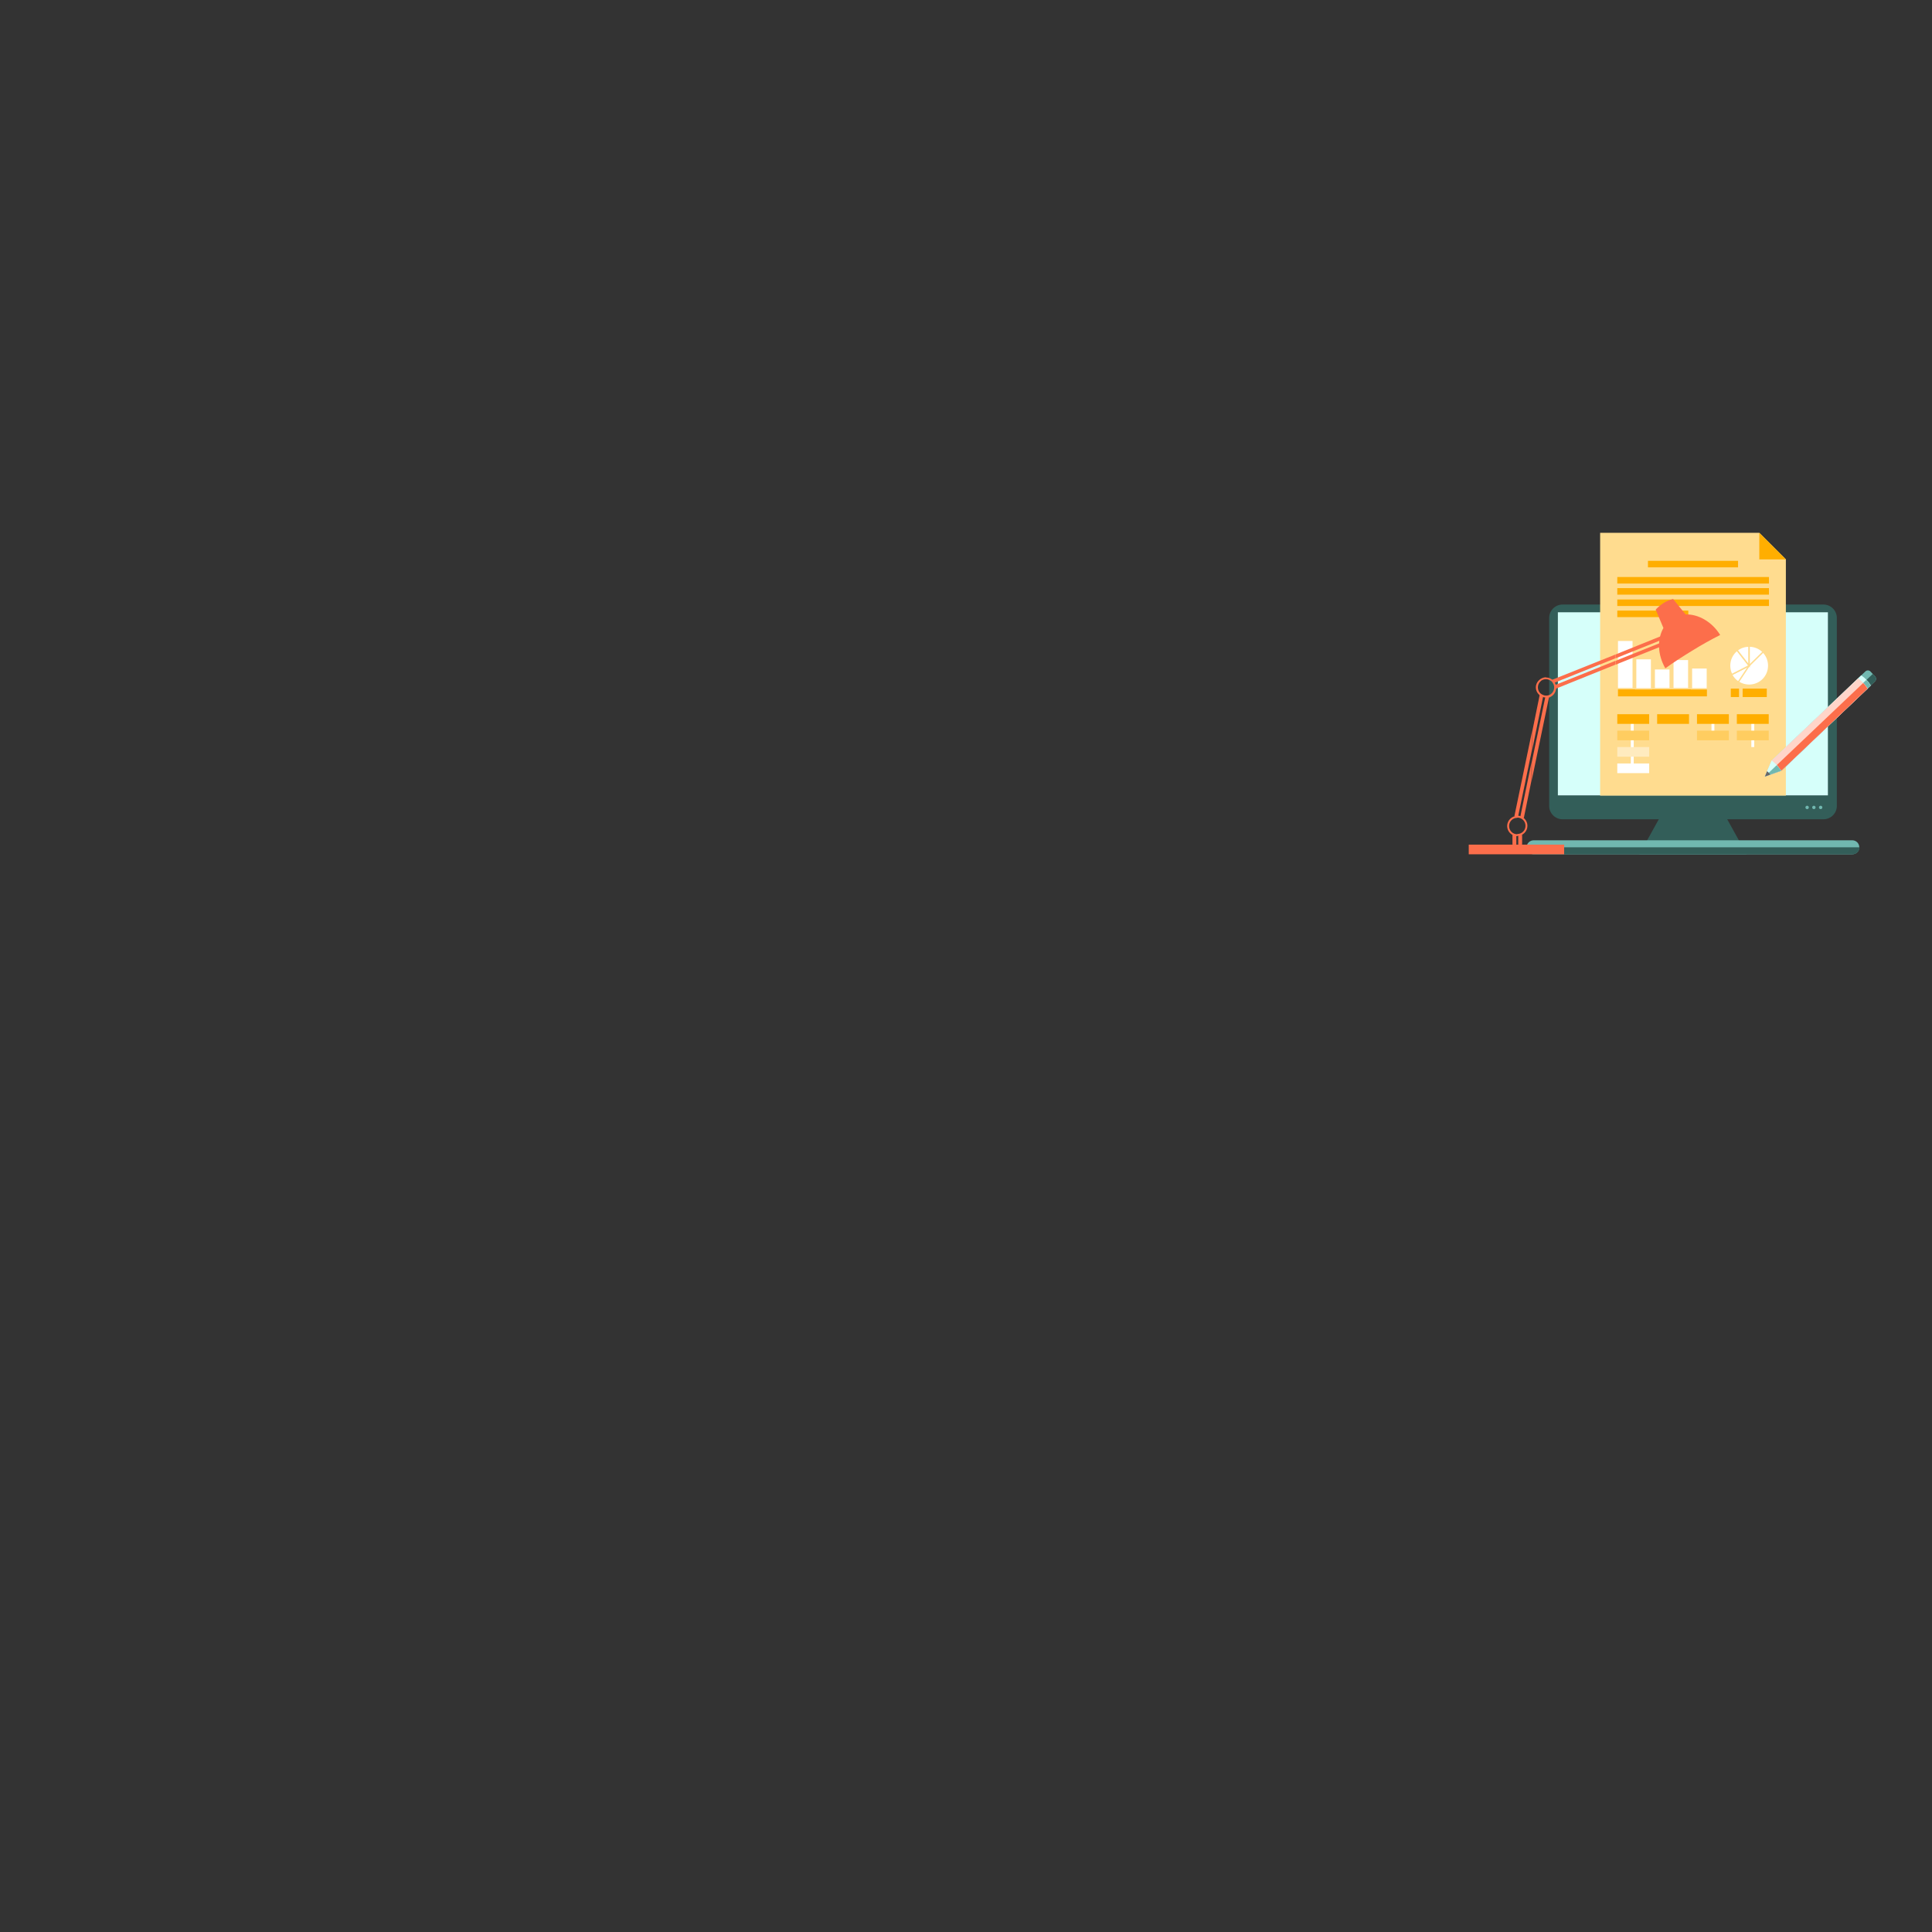 <?xml version="1.0" encoding="utf-8"?>
<!-- Generator: Adobe Illustrator 22.1.0, SVG Export Plug-In . SVG Version: 6.00 Build 0)  -->
<svg version="1.1" id="Objects" xmlns="http://www.w3.org/2000/svg" xmlns:xlink="http://www.w3.org/1999/xlink" x="0px" y="0px"
	 viewBox="0 0 799.9 799.9" style="enable-background:new 0 0 799.9 799.9;" xml:space="preserve">
<rect x="0" y="0" width="799.9" height="799.9" fill="#333333" stroke="none"/>
<style type="text/css">
	.st0{fill-rule:evenodd;clip-rule:evenodd;fill:#335E59;}
	.st1{fill-rule:evenodd;clip-rule:evenodd;fill:#71B8B0;}
	.st2{fill-rule:evenodd;clip-rule:evenodd;fill:#D6FFFA;}
	.st3{fill-rule:evenodd;clip-rule:evenodd;fill:#FFDC8F;}
	.st4{fill-rule:evenodd;clip-rule:evenodd;fill:none;stroke:#FFFFFF;stroke-width:1.2;stroke-miterlimit:22.926;}
	.st5{fill-rule:evenodd;clip-rule:evenodd;fill:#FFFFFF;stroke:#FFDC8F;stroke-width:0.567;stroke-miterlimit:22.926;}
	.st6{fill-rule:evenodd;clip-rule:evenodd;fill:#FFAE00;stroke:#FFDC8F;stroke-width:0.567;stroke-miterlimit:22.926;}
	.st7{fill-rule:evenodd;clip-rule:evenodd;fill:#FFAE00;}
	.st8{fill-rule:evenodd;clip-rule:evenodd;fill:#FFCD60;}
	.st9{fill-rule:evenodd;clip-rule:evenodd;fill:#FFEBBF;}
	.st10{fill-rule:evenodd;clip-rule:evenodd;fill:#FFFFFF;}
	.st11{fill-rule:evenodd;clip-rule:evenodd;fill:#FFD5C9;}
	.st12{fill-rule:evenodd;clip-rule:evenodd;fill:#FC6E4B;}
	.st13{fill-rule:evenodd;clip-rule:evenodd;fill:#666666;}
</style>
<g>
	<g>
		<polygon class="st0" points="689.5,334.3 712.4,334.3 723.2,353.8 678.7,353.8 		"/>
		<path class="st0" d="M646.9,250.3H755c3,0,5.5,2.5,5.5,5.5v77.9c0,3-2.5,5.5-5.5,5.5H646.9c-3,0-5.5-2.5-5.5-5.5v-77.9
			C641.4,252.8,643.9,250.3,646.9,250.3z"/>
		<g>
			<path class="st1" d="M753.8,333.6c0.4,0,0.7,0.3,0.7,0.7c0,0.4-0.3,0.7-0.7,0.7s-0.7-0.3-0.7-0.7
				C753.1,333.9,753.4,333.6,753.8,333.6z"/>
			<path class="st1" d="M751,333.6c0.4,0,0.7,0.3,0.7,0.7c0,0.4-0.3,0.7-0.7,0.7c-0.4,0-0.7-0.3-0.7-0.7
				C750.3,333.9,750.6,333.6,751,333.6z"/>
			<path class="st1" d="M748.2,333.6c0.4,0,0.7,0.3,0.7,0.7c0,0.4-0.3,0.7-0.7,0.7s-0.7-0.3-0.7-0.7
				C747.5,333.9,747.8,333.6,748.2,333.6z"/>
		</g>
		<path class="st1" d="M635,347.9h131.9c1.6,0,2.9,1.3,2.9,2.9l0,0c0,1.6-1.3,2.9-2.9,2.9H635c-1.6,0-2.9-1.3-2.9-2.9l0,0
			C632,349.2,633.4,347.9,635,347.9z"/>
		<path class="st0" d="M769.9,350.8c0,1.6-1.3,2.9-2.9,2.9H635c-1.6,0-2.9-1.3-2.9-2.9H769.9z"/>
		<rect x="645" y="253.5" class="st2" width="111.8" height="75.8"/>
	</g>
	<g>
		<polygon class="st3" points="662.5,220.6 728.4,220.6 739.4,231.6 739.4,220.6 739.4,329.4 662.5,329.4 		"/>
		<path class="st4" d="M725.7,297.7v13.6 M709.2,297.7v6.8 M675.8,297.7v21.3"/>
		<g>
			<path class="st5" d="M724.2,267.5c4.5,0,8.1,3.6,8.1,8.1s-3.6,8.1-8.1,8.1c-4.5,0-8.1-3.6-8.1-8.1S719.7,267.5,724.2,267.5z"/>
			<path class="st5" d="M719.7,282.4c-1.2-0.8-2.1-1.8-2.8-3.1l7.3-3.7L719.7,282.4z"/>
			<path class="st5" d="M717,279.3c-0.6-1.1-0.9-2.4-0.9-3.7c0-2.6,1.2-4.9,3.1-6.4l5,6.4L717,279.3z"/>
			<path class="st5" d="M719.2,269.2c1.4-1.1,3.1-1.7,5-1.7v8.1L719.2,269.2z"/>
			<path class="st5" d="M724.2,267.5v8.1l5.8-5.7C728.5,268.4,726.5,267.5,724.2,267.5z"/>
		</g>
		<g>
			<rect x="669.6" y="285.1" class="st6" width="37.4" height="3.5"/>
			<rect x="669.6" y="265.1" class="st5" width="6.6" height="20"/>
			<rect x="677.2" y="272.7" class="st5" width="6.6" height="12.5"/>
			<rect x="684.9" y="276.9" class="st5" width="6.6" height="8.2"/>
			<rect x="692.6" y="273" class="st5" width="6.6" height="12.1"/>
			<rect x="700.3" y="276.5" class="st5" width="6.6" height="8.7"/>
		</g>
		<rect x="716.6" y="285.1" class="st7" width="3.4" height="3.5"/>
		<rect x="721.5" y="285.1" class="st7" width="10" height="3.5"/>
		<g>
			<rect x="682.3" y="232.2" class="st7" width="37.3" height="2.7"/>
			<rect x="669.6" y="238.9" class="st7" width="62.8" height="2.7"/>
			<rect x="669.6" y="243.5" class="st7" width="62.8" height="2.7"/>
			<rect x="669.6" y="248.2" class="st7" width="62.8" height="2.7"/>
			<rect x="669.6" y="252.8" class="st7" width="29.4" height="2.7"/>
			<polygon class="st7" points="728.4,231.6 739.4,231.6 728.4,220.6 			"/>
		</g>
		<rect x="669.6" y="295.7" class="st7" width="13.2" height="4"/>
		<rect x="686.1" y="295.7" class="st7" width="13.2" height="4"/>
		<rect x="702.6" y="295.7" class="st7" width="13.2" height="4"/>
		<rect x="719.1" y="295.7" class="st7" width="13.2" height="4"/>
		<rect x="669.6" y="302.5" class="st8" width="13.2" height="4"/>
		<rect x="669.6" y="309.3" class="st9" width="13.2" height="4"/>
		<rect x="669.6" y="316.1" class="st10" width="13.2" height="4"/>
		<rect x="702.6" y="302.5" class="st8" width="13.2" height="4"/>
		<rect x="719.1" y="302.5" class="st8" width="13.2" height="4"/>
		<rect x="719.1" y="309.3" class="st3" width="13.2" height="4"/>
	</g>
	<g>
		<path class="st1" d="M737.5,319.1l-6.8,2.4l2.8-6.6l38.8-36.9c0.6-0.6,1.6-0.6,2.2,0.1l1.8,1.9c0.6,0.6,0.6,1.6-0.1,2.2
			L737.5,319.1z"/>
		<path class="st0" d="M737.5,319.1l-6.8,2.4l4.9-4.7l39.8-37.8l0.9,1c0.6,0.6,0.6,1.6-0.1,2.2L737.5,319.1z"/>
		<path class="st2" d="M737.5,319.1l-6.8,2.4l2.8-6.6l37.1-35.3c1.7,1.2,3,2.6,4,4.2L737.5,319.1z"/>
		<path class="st1" d="M737.5,319.1l-6.8,2.4l4.9-4.7l37.1-35.3c0.7,0.7,1.3,1.5,1.8,2.3L737.5,319.1z"/>
		<path class="st11" d="M737.5,319.1l-6.8,2.4l2.8-6.6l35.8-34c1.7,1.2,3,2.6,4,4.2L737.5,319.1z"/>
		<path class="st12" d="M737.5,319.1l-6.8,2.4l4.9-4.7l35.8-34c0.7,0.7,1.3,1.5,1.8,2.3L737.5,319.1z"/>
		<path class="st2" d="M737.5,319.1l-6.8,2.4l2.8-6.6c0.8,0.5,1.5,1.2,2.2,1.9C736.3,317.5,736.9,318.3,737.5,319.1z"/>
		<path class="st1" d="M737.5,319.1l-6.8,2.4l4.9-4.7C736.3,317.5,736.9,318.3,737.5,319.1z"/>
		<path class="st13" d="M732.9,320.7l-2.2,0.8l0.9-2.2c0.2,0.2,0.5,0.4,0.7,0.6C732.6,320.2,732.8,320.4,732.9,320.7z"/>
	</g>
	<g>
		<rect x="608.1" y="349.7" class="st12" width="39.5" height="4"/>
		<path class="st12" d="M628.2,349.7h2v-4.1h-2h0.4v4.1H628.2z M626.2,349.7h2h-0.4v-4.1h0.4h-2V349.7z"/>
		<path class="st12" d="M634.2,323l7.2-34.6l-3.9-0.8l-3.2,15.7v7.5l4.7-22.9l0.9,0.2l-5.7,27.4V323z M627,337.9l3.9,0.8l3.2-15.7
			v-7.5l-4.7,22.9l-0.9-0.2l5.7-27.4v-7.5L627,337.9z"/>
		<path class="st12" d="M695.1,264.7l-1.5-3.7l-24.8,10v1.6l25.4-10.2l0.4,0.9l-25.7,10.3v1.6L695.1,264.7z M668.8,271l-26.3,10.5
			l1.5,3.7l24.8-10v-1.6l-25.4,10.2l-0.4-0.9l25.7-10.3V271z"/>
		<path class="st12" d="M688.7,249.7c1.3-0.8,2.6-1.3,4-1.7l5.2,6.4c5.2-0.2,10.9,3,14.3,8.5c-3.8,1.9-7.7,4.1-11.6,6.5
			c-3.9,2.4-7.7,4.8-11.1,7.3c-3.3-5.7-3.4-12.1-0.8-16.7l-3.2-7.6C686.4,251.4,687.5,250.5,688.7,249.7z"/>
		<path class="st12" d="M640.1,280.5c1.1,0,2.1,0.4,2.9,1.2c1.7,1.6,1.7,4.3,0.1,6c-0.8,0.8-1.9,1.3-3,1.3V288c0.9,0,1.8-0.3,2.4-1
			c1.3-1.3,1.3-3.5,0-4.8c-0.7-0.6-1.5-1-2.4-1V280.5z M637.1,281.7c0.8-0.8,1.9-1.3,3-1.3v0.8c-0.9,0-1.8,0.3-2.4,1
			c-1.3,1.3-1.3,3.5,0,4.8c0.7,0.6,1.5,1,2.4,1v0.8c-1.1,0-2.1-0.4-2.9-1.2C635.5,286,635.4,283.4,637.1,281.7z"/>
		<path class="st12" d="M628.2,337.7c2.3,0,4.2,1.9,4.2,4.2c0,2.3-1.9,4.2-4.2,4.2l0,0v-0.8l0,0c1.9,0,3.4-1.5,3.4-3.4
			c0-1.9-1.5-3.4-3.4-3.4l0,0V337.7L628.2,337.7z M628.2,346.2c-2.3,0-4.2-1.9-4.2-4.2c0-2.3,1.9-4.2,4.2-4.2v0.8
			c-1.9,0-3.4,1.5-3.4,3.4c0,1.9,1.5,3.4,3.4,3.4V346.2z"/>
	</g>
</g>
</svg>
